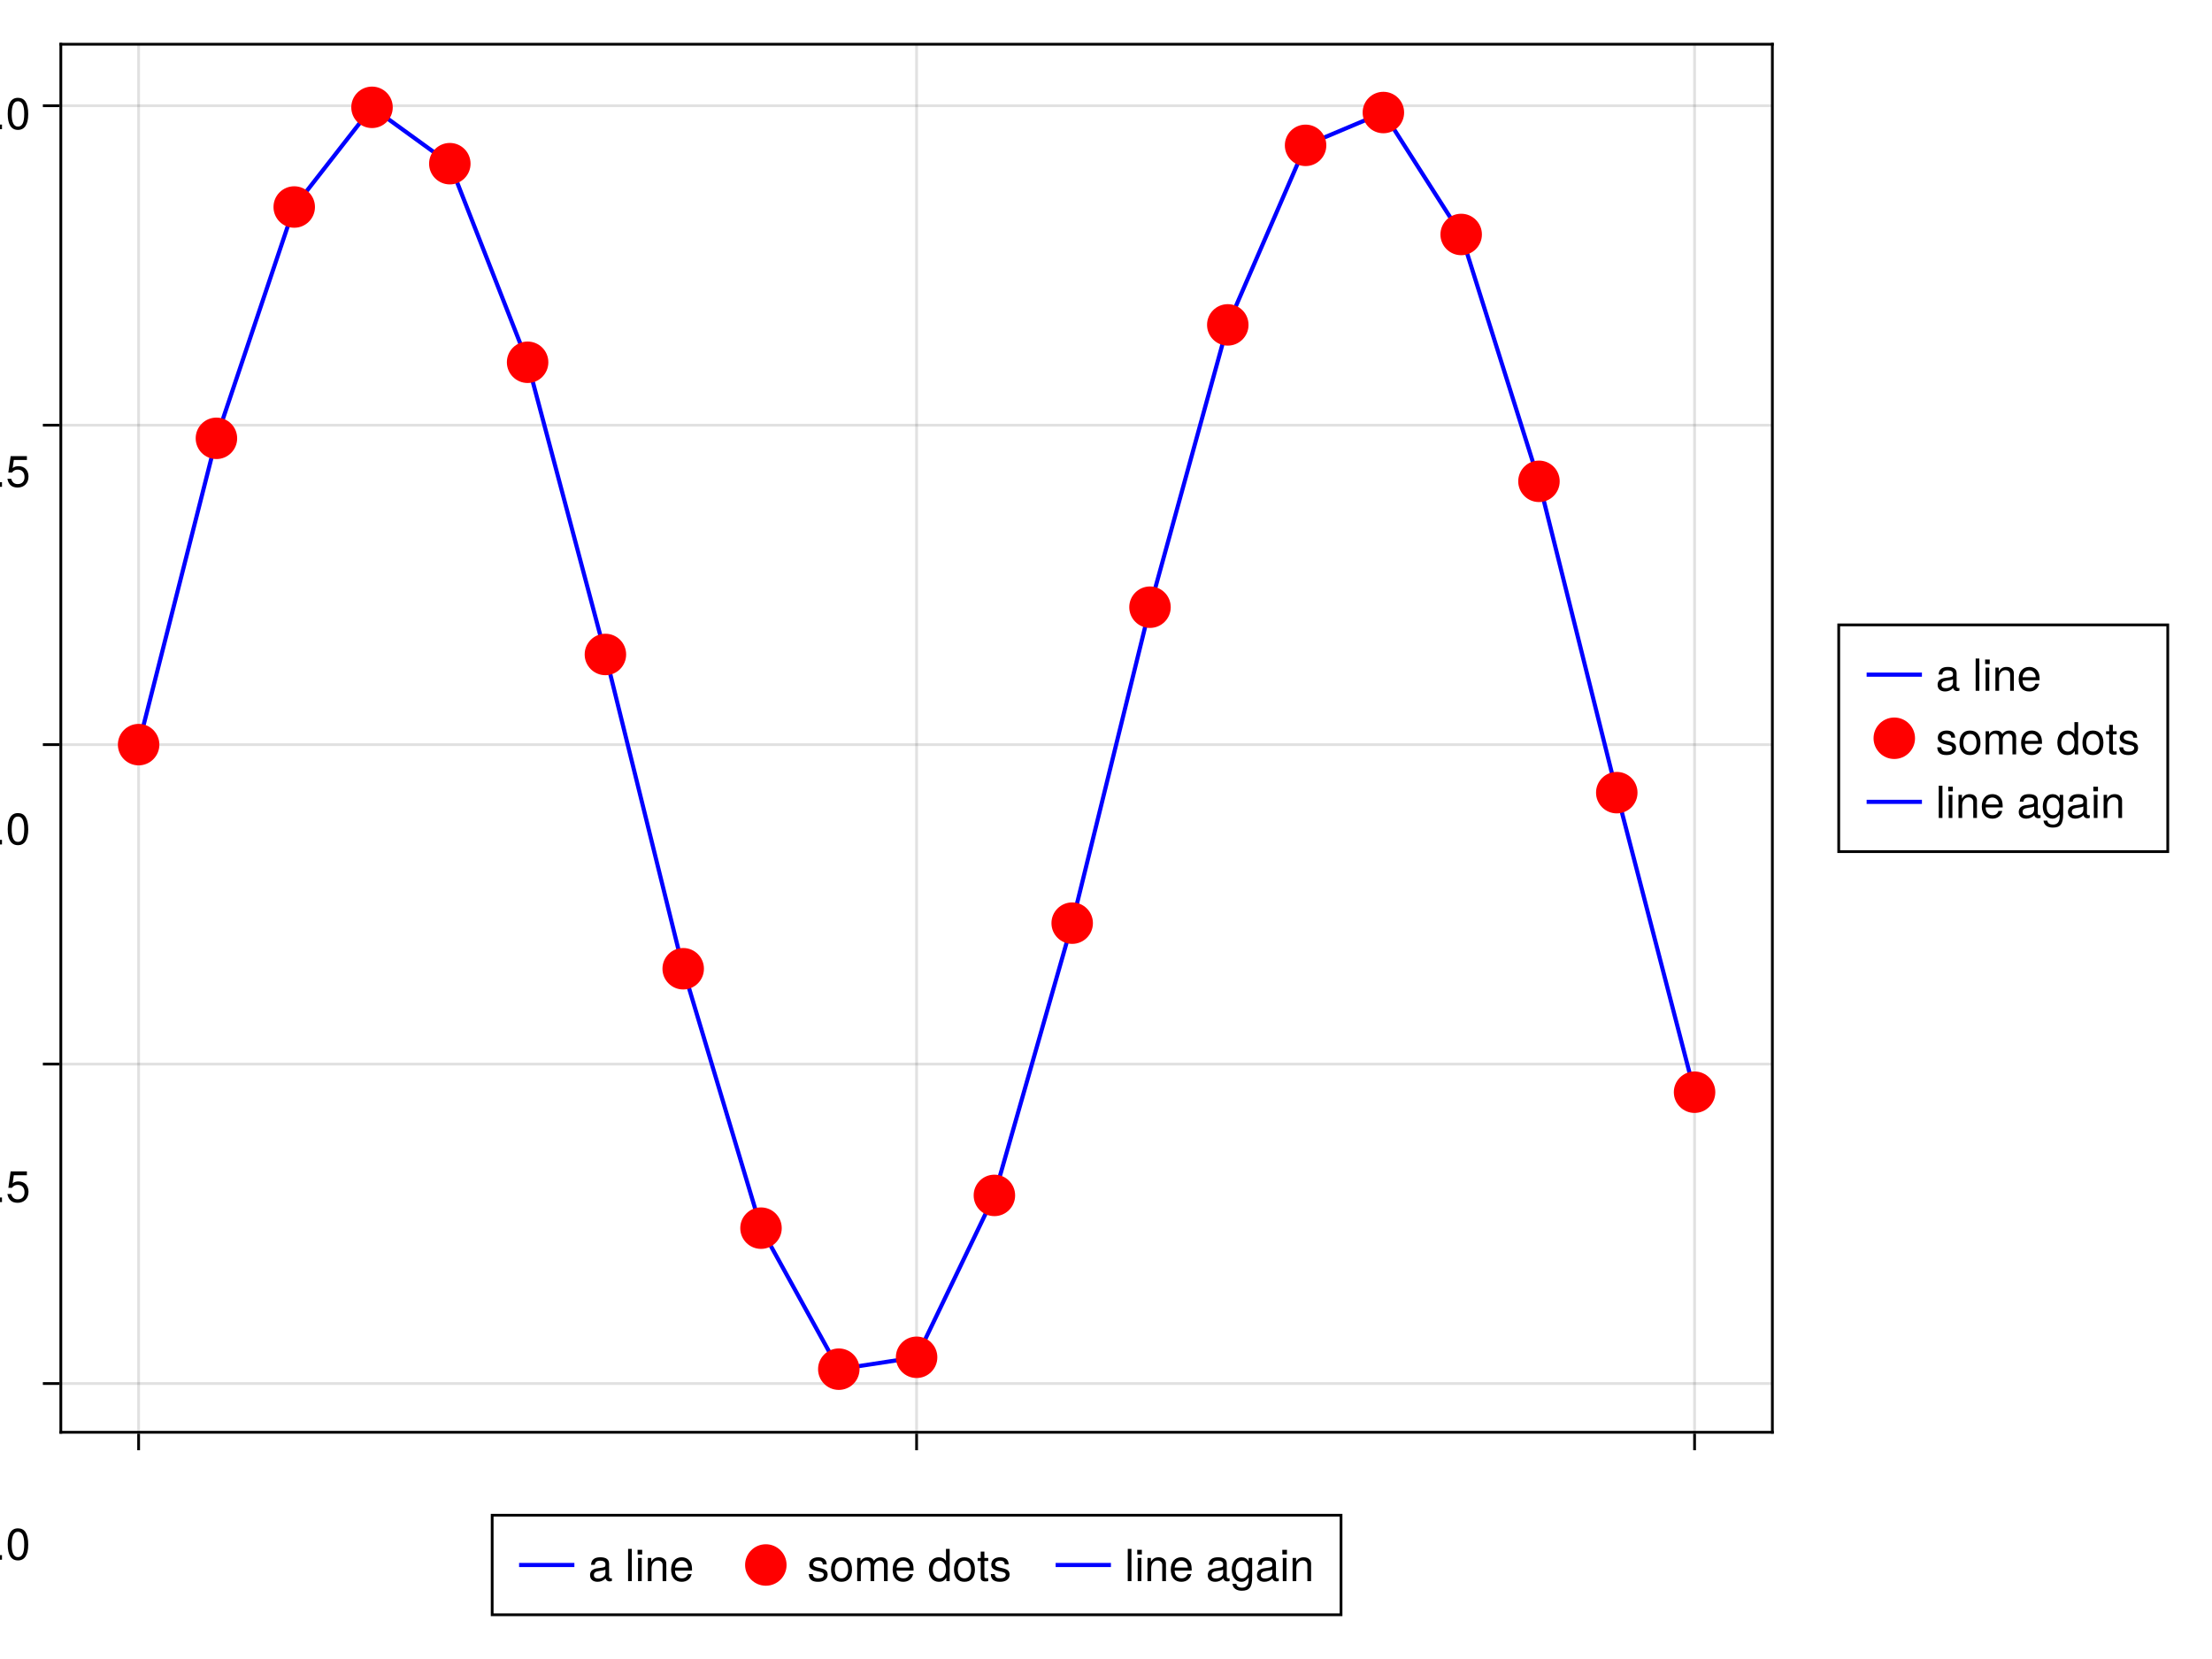 <?xml version="1.0" encoding="UTF-8"?>
<svg xmlns="http://www.w3.org/2000/svg" xmlns:xlink="http://www.w3.org/1999/xlink" width="600pt" height="450pt" viewBox="0 0 600 450" version="1.1">
<defs>
<g>
<symbol overflow="visible" id="glyph0-0-0sII9UvO">
<path style="stroke:none;" d="M 0.234 -8.75 C 0.234 -8.75 0.234 0 0.234 0 C 0.234 0 5.641 0 5.641 0 C 5.641 0 5.641 -8.75 5.641 -8.75 C 5.641 -8.75 0.234 -8.75 0.234 -8.75 Z M 0.859 -0.625 C 0.859 -0.625 0.859 -8.125 0.859 -8.125 C 0.859 -8.125 5.016 -8.125 5.016 -8.125 C 5.016 -8.125 5.016 -0.625 5.016 -0.625 C 5.016 -0.625 0.859 -0.625 0.859 -0.625 Z M 0.859 -0.625 "/>
</symbol>
<symbol overflow="visible" id="glyph0-1-0sII9UvO">
<path style="stroke:none;" d="M 2.297 0 C 2.297 0 1.047 0 1.047 0 C 1.047 0 1.047 -1.25 1.047 -1.25 C 1.047 -1.25 2.297 -1.25 2.297 -1.25 C 2.297 -1.25 2.297 0 2.297 0 Z M 2.297 0 "/>
</symbol>
<symbol overflow="visible" id="glyph1-0-0sII9UvO">
<path style="stroke:none;" d="M 0.234 -8.75 C 0.234 -8.75 0.234 0 0.234 0 C 0.234 0 5.641 0 5.641 0 C 5.641 0 5.641 -8.75 5.641 -8.75 C 5.641 -8.75 0.234 -8.75 0.234 -8.75 Z M 0.859 -0.625 C 0.859 -0.625 0.859 -8.125 0.859 -8.125 C 0.859 -8.125 5.016 -8.125 5.016 -8.125 C 5.016 -8.125 5.016 -0.625 5.016 -0.625 C 5.016 -0.625 0.859 -0.625 0.859 -0.625 Z M 0.859 -0.625 "/>
</symbol>
<symbol overflow="visible" id="glyph1-1-0sII9UvO">
<path style="stroke:none;" d="M 6.078 -4.094 C 6.078 -1.297 5.094 0.188 3.297 0.188 C 1.469 0.188 0.516 -1.297 0.516 -4.156 C 0.516 -7.016 1.469 -8.516 3.297 -8.516 C 5.141 -8.516 6.078 -7.047 6.078 -4.094 Z M 5 -4.188 C 5 -6.469 4.438 -7.578 3.297 -7.578 C 2.156 -7.578 1.594 -6.484 1.594 -4.156 C 1.594 -1.828 2.156 -0.703 3.281 -0.703 C 4.453 -0.703 5 -1.781 5 -4.188 Z M 5 -4.188 "/>
</symbol>
<symbol overflow="visible" id="glyph2-0-0sII9UvO">
<path style="stroke:none;" d="M 0.234 -8.75 C 0.234 -8.75 0.234 0 0.234 0 C 0.234 0 5.641 0 5.641 0 C 5.641 0 5.641 -8.75 5.641 -8.75 C 5.641 -8.75 0.234 -8.75 0.234 -8.75 Z M 0.859 -0.625 C 0.859 -0.625 0.859 -8.125 0.859 -8.125 C 0.859 -8.125 5.016 -8.125 5.016 -8.125 C 5.016 -8.125 5.016 -0.625 5.016 -0.625 C 5.016 -0.625 0.859 -0.625 0.859 -0.625 Z M 0.859 -0.625 "/>
</symbol>
<symbol overflow="visible" id="glyph2-1-0sII9UvO">
<path style="stroke:none;" d="M 2.297 0 C 2.297 0 1.047 0 1.047 0 C 1.047 0 1.047 -1.25 1.047 -1.25 C 1.047 -1.25 2.297 -1.25 2.297 -1.25 C 2.297 -1.25 2.297 0 2.297 0 Z M 2.297 0 "/>
</symbol>
<symbol overflow="visible" id="glyph3-0-0sII9UvO">
<path style="stroke:none;" d="M 0.234 -8.75 C 0.234 -8.75 0.234 0 0.234 0 C 0.234 0 5.641 0 5.641 0 C 5.641 0 5.641 -8.75 5.641 -8.75 C 5.641 -8.75 0.234 -8.75 0.234 -8.75 Z M 0.859 -0.625 C 0.859 -0.625 0.859 -8.125 0.859 -8.125 C 0.859 -8.125 5.016 -8.125 5.016 -8.125 C 5.016 -8.125 5.016 -0.625 5.016 -0.625 C 5.016 -0.625 0.859 -0.625 0.859 -0.625 Z M 0.859 -0.625 "/>
</symbol>
<symbol overflow="visible" id="glyph3-1-0sII9UvO">
<path style="stroke:none;" d="M 6.156 -2.812 C 6.156 -1.016 4.953 0.188 3.234 0.188 C 1.734 0.188 0.766 -0.484 0.422 -2.188 C 0.422 -2.188 1.469 -2.188 1.469 -2.188 C 1.734 -1.219 2.297 -0.75 3.219 -0.75 C 4.375 -0.75 5.078 -1.453 5.078 -2.672 C 5.078 -3.938 4.359 -4.672 3.219 -4.672 C 2.562 -4.672 2.141 -4.469 1.656 -3.875 C 1.656 -3.875 0.688 -3.875 0.688 -3.875 C 0.688 -3.875 1.312 -8.328 1.312 -8.328 C 1.312 -8.328 5.719 -8.328 5.719 -8.328 C 5.719 -8.328 5.719 -7.281 5.719 -7.281 C 5.719 -7.281 2.172 -7.281 2.172 -7.281 C 2.172 -7.281 1.844 -5.094 1.844 -5.094 C 2.328 -5.453 2.812 -5.609 3.406 -5.609 C 5.047 -5.609 6.156 -4.5 6.156 -2.812 Z M 6.156 -2.812 "/>
</symbol>
<symbol overflow="visible" id="glyph4-0-0sII9UvO">
<path style="stroke:none;" d="M 0.234 -8.75 C 0.234 -8.75 0.234 0 0.234 0 C 0.234 0 5.641 0 5.641 0 C 5.641 0 5.641 -8.75 5.641 -8.75 C 5.641 -8.75 0.234 -8.75 0.234 -8.75 Z M 0.859 -0.625 C 0.859 -0.625 0.859 -8.125 0.859 -8.125 C 0.859 -8.125 5.016 -8.125 5.016 -8.125 C 5.016 -8.125 5.016 -0.625 5.016 -0.625 C 5.016 -0.625 0.859 -0.625 0.859 -0.625 Z M 0.859 -0.625 "/>
</symbol>
<symbol overflow="visible" id="glyph4-1-0sII9UvO">
<path style="stroke:none;" d="M 2.297 0 C 2.297 0 1.047 0 1.047 0 C 1.047 0 1.047 -1.25 1.047 -1.25 C 1.047 -1.25 2.297 -1.25 2.297 -1.25 C 2.297 -1.25 2.297 0 2.297 0 Z M 2.297 0 "/>
</symbol>
<symbol overflow="visible" id="glyph5-0-0sII9UvO">
<path style="stroke:none;" d="M 0.234 -8.75 C 0.234 -8.75 0.234 0 0.234 0 C 0.234 0 5.641 0 5.641 0 C 5.641 0 5.641 -8.75 5.641 -8.75 C 5.641 -8.75 0.234 -8.75 0.234 -8.75 Z M 0.859 -0.625 C 0.859 -0.625 0.859 -8.125 0.859 -8.125 C 0.859 -8.125 5.016 -8.125 5.016 -8.125 C 5.016 -8.125 5.016 -0.625 5.016 -0.625 C 5.016 -0.625 0.859 -0.625 0.859 -0.625 Z M 0.859 -0.625 "/>
</symbol>
<symbol overflow="visible" id="glyph5-1-0sII9UvO">
<path style="stroke:none;" d="M 6.156 -2.812 C 6.156 -1.016 4.953 0.188 3.234 0.188 C 1.734 0.188 0.766 -0.484 0.422 -2.188 C 0.422 -2.188 1.469 -2.188 1.469 -2.188 C 1.734 -1.219 2.297 -0.75 3.219 -0.75 C 4.375 -0.75 5.078 -1.453 5.078 -2.672 C 5.078 -3.938 4.359 -4.672 3.219 -4.672 C 2.562 -4.672 2.141 -4.469 1.656 -3.875 C 1.656 -3.875 0.688 -3.875 0.688 -3.875 C 0.688 -3.875 1.312 -8.328 1.312 -8.328 C 1.312 -8.328 5.719 -8.328 5.719 -8.328 C 5.719 -8.328 5.719 -7.281 5.719 -7.281 C 5.719 -7.281 2.172 -7.281 2.172 -7.281 C 2.172 -7.281 1.844 -5.094 1.844 -5.094 C 2.328 -5.453 2.812 -5.609 3.406 -5.609 C 5.047 -5.609 6.156 -4.5 6.156 -2.812 Z M 6.156 -2.812 "/>
</symbol>
<symbol overflow="visible" id="glyph6-0-0sII9UvO">
<path style="stroke:none;" d="M 0.234 -8.75 C 0.234 -8.75 0.234 0 0.234 0 C 0.234 0 5.641 0 5.641 0 C 5.641 0 5.641 -8.75 5.641 -8.75 C 5.641 -8.75 0.234 -8.75 0.234 -8.75 Z M 0.859 -0.625 C 0.859 -0.625 0.859 -8.125 0.859 -8.125 C 0.859 -8.125 5.016 -8.125 5.016 -8.125 C 5.016 -8.125 5.016 -0.625 5.016 -0.625 C 5.016 -0.625 0.859 -0.625 0.859 -0.625 Z M 0.859 -0.625 "/>
</symbol>
<symbol overflow="visible" id="glyph6-1-0sII9UvO">
<path style="stroke:none;" d="M 2.297 0 C 2.297 0 1.047 0 1.047 0 C 1.047 0 1.047 -1.25 1.047 -1.25 C 1.047 -1.25 2.297 -1.25 2.297 -1.25 C 2.297 -1.25 2.297 0 2.297 0 Z M 2.297 0 "/>
</symbol>
<symbol overflow="visible" id="glyph7-0-0sII9UvO">
<path style="stroke:none;" d="M 0.234 -8.75 C 0.234 -8.75 0.234 0 0.234 0 C 0.234 0 5.641 0 5.641 0 C 5.641 0 5.641 -8.75 5.641 -8.75 C 5.641 -8.75 0.234 -8.75 0.234 -8.75 Z M 0.859 -0.625 C 0.859 -0.625 0.859 -8.125 0.859 -8.125 C 0.859 -8.125 5.016 -8.125 5.016 -8.125 C 5.016 -8.125 5.016 -0.625 5.016 -0.625 C 5.016 -0.625 0.859 -0.625 0.859 -0.625 Z M 0.859 -0.625 "/>
</symbol>
<symbol overflow="visible" id="glyph7-1-0sII9UvO">
<path style="stroke:none;" d="M 6.078 -4.094 C 6.078 -1.297 5.094 0.188 3.297 0.188 C 1.469 0.188 0.516 -1.297 0.516 -4.156 C 0.516 -7.016 1.469 -8.516 3.297 -8.516 C 5.141 -8.516 6.078 -7.047 6.078 -4.094 Z M 5 -4.188 C 5 -6.469 4.438 -7.578 3.297 -7.578 C 2.156 -7.578 1.594 -6.484 1.594 -4.156 C 1.594 -1.828 2.156 -0.703 3.281 -0.703 C 4.453 -0.703 5 -1.781 5 -4.188 Z M 5 -4.188 "/>
</symbol>
<symbol overflow="visible" id="glyph8-0-0sII9UvO">
<path style="stroke:none;" d="M 0.234 -8.75 C 0.234 -8.75 0.234 0 0.234 0 C 0.234 0 5.641 0 5.641 0 C 5.641 0 5.641 -8.75 5.641 -8.75 C 5.641 -8.75 0.234 -8.75 0.234 -8.75 Z M 0.859 -0.625 C 0.859 -0.625 0.859 -8.125 0.859 -8.125 C 0.859 -8.125 5.016 -8.125 5.016 -8.125 C 5.016 -8.125 5.016 -0.625 5.016 -0.625 C 5.016 -0.625 0.859 -0.625 0.859 -0.625 Z M 0.859 -0.625 "/>
</symbol>
<symbol overflow="visible" id="glyph8-1-0sII9UvO">
<path style="stroke:none;" d="M 6.422 -0.031 C 6.094 0.062 5.938 0.078 5.734 0.078 C 5.25 0.078 4.812 -0.266 4.703 -0.75 C 4.156 -0.156 3.375 0.188 2.562 0.188 C 1.297 0.188 0.5 -0.484 0.5 -1.625 C 0.5 -2.406 0.875 -2.969 1.609 -3.266 C 1.984 -3.422 2.203 -3.469 3.625 -3.641 C 4.422 -3.75 4.672 -3.922 4.672 -4.344 C 4.672 -4.344 4.672 -4.609 4.672 -4.609 C 4.672 -5.203 4.156 -5.547 3.266 -5.547 C 2.328 -5.547 1.875 -5.203 1.781 -4.422 C 1.781 -4.422 0.781 -4.422 0.781 -4.422 C 0.844 -5.875 1.781 -6.469 3.297 -6.469 C 4.844 -6.469 5.656 -5.875 5.656 -4.75 C 5.656 -4.75 5.656 -1.25 5.656 -1.25 C 5.656 -0.938 5.859 -0.75 6.203 -0.75 C 6.266 -0.75 6.312 -0.75 6.422 -0.781 C 6.422 -0.781 6.422 -0.031 6.422 -0.031 Z M 4.672 -2.172 C 4.672 -2.172 4.672 -3.109 4.672 -3.109 C 4.328 -2.953 4.109 -2.906 3.062 -2.766 C 1.984 -2.609 1.547 -2.312 1.547 -1.656 C 1.547 -0.969 2 -0.703 2.781 -0.703 C 3.75 -0.703 4.672 -1.266 4.672 -2.172 Z M 4.672 -2.172 "/>
</symbol>
<symbol overflow="visible" id="glyph8-2-0sII9UvO">
<path style="stroke:none;" d="M 1.812 0 C 1.812 0 0.812 0 0.812 0 C 0.812 0 0.812 -8.75 0.812 -8.75 C 0.812 -8.75 1.812 -8.75 1.812 -8.75 C 1.812 -8.75 1.812 0 1.812 0 Z M 1.812 0 "/>
</symbol>
<symbol overflow="visible" id="glyph8-3-0sII9UvO">
<path style="stroke:none;" d="M 1.844 0 C 1.844 0 0.844 0 0.844 0 C 0.844 0 0.844 -6.281 0.844 -6.281 C 0.844 -6.281 1.844 -6.281 1.844 -6.281 C 1.844 -6.281 1.844 0 1.844 0 Z M 1.969 -7.234 C 1.969 -7.234 0.719 -7.234 0.719 -7.234 C 0.719 -7.234 0.719 -8.484 0.719 -8.484 C 0.719 -8.484 1.969 -8.484 1.969 -8.484 C 1.969 -8.484 1.969 -7.234 1.969 -7.234 Z M 1.969 -7.234 "/>
</symbol>
<symbol overflow="visible" id="glyph8-4-0sII9UvO">
<path style="stroke:none;" d=""/>
</symbol>
<symbol overflow="visible" id="glyph9-0-0sII9UvO">
<path style="stroke:none;" d="M 0.234 -8.75 C 0.234 -8.75 0.234 0 0.234 0 C 0.234 0 5.641 0 5.641 0 C 5.641 0 5.641 -8.75 5.641 -8.75 C 5.641 -8.75 0.234 -8.75 0.234 -8.75 Z M 0.859 -0.625 C 0.859 -0.625 0.859 -8.125 0.859 -8.125 C 0.859 -8.125 5.016 -8.125 5.016 -8.125 C 5.016 -8.125 5.016 -0.625 5.016 -0.625 C 5.016 -0.625 0.859 -0.625 0.859 -0.625 Z M 0.859 -0.625 "/>
</symbol>
<symbol overflow="visible" id="glyph9-1-0sII9UvO">
<path style="stroke:none;" d=""/>
</symbol>
<symbol overflow="visible" id="glyph9-2-0sII9UvO">
<path style="stroke:none;" d="M 1.812 0 C 1.812 0 0.812 0 0.812 0 C 0.812 0 0.812 -8.75 0.812 -8.75 C 0.812 -8.75 1.812 -8.75 1.812 -8.75 C 1.812 -8.75 1.812 0 1.812 0 Z M 1.812 0 "/>
</symbol>
<symbol overflow="visible" id="glyph9-3-0sII9UvO">
<path style="stroke:none;" d="M 1.844 0 C 1.844 0 0.844 0 0.844 0 C 0.844 0 0.844 -6.281 0.844 -6.281 C 0.844 -6.281 1.844 -6.281 1.844 -6.281 C 1.844 -6.281 1.844 0 1.844 0 Z M 1.969 -7.234 C 1.969 -7.234 0.719 -7.234 0.719 -7.234 C 0.719 -7.234 0.719 -8.484 0.719 -8.484 C 0.719 -8.484 1.969 -8.484 1.969 -8.484 C 1.969 -8.484 1.969 -7.234 1.969 -7.234 Z M 1.969 -7.234 "/>
</symbol>
<symbol overflow="visible" id="glyph9-4-0sII9UvO">
<path style="stroke:none;" d="M 5.844 0 C 5.844 0 4.844 0 4.844 0 C 4.844 0 4.844 -4.359 4.844 -4.359 C 4.844 -5.109 4.344 -5.594 3.547 -5.594 C 2.531 -5.594 1.844 -4.75 1.844 -3.469 C 1.844 -3.469 1.844 0 1.844 0 C 1.844 0 0.844 0 0.844 0 C 0.844 0 0.844 -6.281 0.844 -6.281 C 0.844 -6.281 1.766 -6.281 1.766 -6.281 C 1.766 -6.281 1.766 -5.234 1.766 -5.234 C 2.312 -6.109 2.922 -6.469 3.859 -6.469 C 5.062 -6.469 5.844 -5.797 5.844 -4.75 C 5.844 -4.75 5.844 0 5.844 0 Z M 5.844 0 "/>
</symbol>
<symbol overflow="visible" id="glyph9-5-0sII9UvO">
<path style="stroke:none;" d="M 6.156 -2.859 C 6.156 -2.859 1.531 -2.859 1.531 -2.859 C 1.547 -1.422 2.328 -0.75 3.375 -0.75 C 4.172 -0.75 4.734 -1.078 5.016 -1.906 C 5.016 -1.906 6.031 -1.906 6.031 -1.906 C 5.766 -0.641 4.781 0.188 3.344 0.188 C 1.578 0.188 0.484 -1.047 0.484 -3.109 C 0.484 -5.172 1.609 -6.469 3.359 -6.469 C 4.531 -6.469 5.5 -5.844 5.906 -4.812 C 6.078 -4.344 6.156 -3.766 6.156 -2.859 Z M 5.094 -3.75 C 5.094 -4.734 4.328 -5.547 3.344 -5.547 C 2.344 -5.547 1.625 -4.781 1.547 -3.672 C 1.547 -3.672 5.078 -3.672 5.078 -3.672 C 5.094 -3.703 5.094 -3.75 5.094 -3.75 Z M 5.094 -3.75 "/>
</symbol>
<symbol overflow="visible" id="glyph9-6-0sII9UvO">
<path style="stroke:none;" d="M 6.422 -0.031 C 6.094 0.062 5.938 0.078 5.734 0.078 C 5.25 0.078 4.812 -0.266 4.703 -0.75 C 4.156 -0.156 3.375 0.188 2.562 0.188 C 1.297 0.188 0.5 -0.484 0.5 -1.625 C 0.5 -2.406 0.875 -2.969 1.609 -3.266 C 1.984 -3.422 2.203 -3.469 3.625 -3.641 C 4.422 -3.75 4.672 -3.922 4.672 -4.344 C 4.672 -4.344 4.672 -4.609 4.672 -4.609 C 4.672 -5.203 4.156 -5.547 3.266 -5.547 C 2.328 -5.547 1.875 -5.203 1.781 -4.422 C 1.781 -4.422 0.781 -4.422 0.781 -4.422 C 0.844 -5.875 1.781 -6.469 3.297 -6.469 C 4.844 -6.469 5.656 -5.875 5.656 -4.75 C 5.656 -4.75 5.656 -1.25 5.656 -1.25 C 5.656 -0.938 5.859 -0.75 6.203 -0.75 C 6.266 -0.75 6.312 -0.75 6.422 -0.781 C 6.422 -0.781 6.422 -0.031 6.422 -0.031 Z M 4.672 -2.172 C 4.672 -2.172 4.672 -3.109 4.672 -3.109 C 4.328 -2.953 4.109 -2.906 3.062 -2.766 C 1.984 -2.609 1.547 -2.312 1.547 -1.656 C 1.547 -0.969 2 -0.703 2.781 -0.703 C 3.75 -0.703 4.672 -1.266 4.672 -2.172 Z M 4.672 -2.172 "/>
</symbol>
<symbol overflow="visible" id="glyph9-7-0sII9UvO">
<path style="stroke:none;" d="M 5.875 -1.031 C 5.875 1.734 5.031 2.609 3.062 2.609 C 1.578 2.609 0.656 1.906 0.547 0.719 C 0.547 0.719 1.578 0.719 1.578 0.719 C 1.688 1.484 2.297 1.781 3.094 1.781 C 4.266 1.781 4.938 1.141 4.938 -0.531 C 4.938 -0.531 4.938 -0.953 4.938 -0.953 C 4.281 -0.156 3.734 0.188 2.938 0.188 C 1.469 0.188 0.344 -1.109 0.344 -3.078 C 0.344 -5.125 1.422 -6.469 3.031 -6.469 C 3.828 -6.469 4.438 -6.125 4.938 -5.375 C 4.938 -5.375 4.938 -6.281 4.938 -6.281 C 4.938 -6.281 5.875 -6.281 5.875 -6.281 C 5.875 -6.281 5.875 -1.031 5.875 -1.031 Z M 4.844 -3.109 C 4.844 -4.625 4.219 -5.547 3.125 -5.547 C 2.062 -5.547 1.391 -4.656 1.391 -3.141 C 1.391 -1.625 2.047 -0.75 3.141 -0.75 C 4.203 -0.75 4.844 -1.609 4.844 -3.109 Z M 4.844 -3.109 "/>
</symbol>
<symbol overflow="visible" id="glyph10-0-0sII9UvO">
<path style="stroke:none;" d="M 0.234 -8.75 C 0.234 -8.75 0.234 0 0.234 0 C 0.234 0 5.641 0 5.641 0 C 5.641 0 5.641 -8.75 5.641 -8.75 C 5.641 -8.75 0.234 -8.75 0.234 -8.75 Z M 0.859 -0.625 C 0.859 -0.625 0.859 -8.125 0.859 -8.125 C 0.859 -8.125 5.016 -8.125 5.016 -8.125 C 5.016 -8.125 5.016 -0.625 5.016 -0.625 C 5.016 -0.625 0.859 -0.625 0.859 -0.625 Z M 0.859 -0.625 "/>
</symbol>
<symbol overflow="visible" id="glyph10-1-0sII9UvO">
<path style="stroke:none;" d="M 5.516 -1.766 C 5.516 -0.547 4.5 0.188 2.922 0.188 C 1.266 0.188 0.453 -0.469 0.406 -1.922 C 0.406 -1.922 1.469 -1.922 1.469 -1.922 C 1.594 -0.953 2.094 -0.75 3 -0.75 C 3.875 -0.75 4.469 -1.094 4.469 -1.688 C 4.469 -2.141 4.188 -2.344 3.484 -2.516 C 3.484 -2.516 2.562 -2.734 2.562 -2.734 C 1.062 -3.094 0.562 -3.562 0.562 -4.547 C 0.562 -5.719 1.516 -6.469 2.969 -6.469 C 4.422 -6.469 5.25 -5.766 5.25 -4.531 C 5.25 -4.531 4.203 -4.531 4.203 -4.531 C 4.172 -5.203 3.75 -5.547 2.938 -5.547 C 2.125 -5.547 1.609 -5.172 1.609 -4.594 C 1.609 -4.156 1.953 -3.891 2.766 -3.703 C 2.766 -3.703 3.734 -3.469 3.734 -3.469 C 4.984 -3.172 5.516 -2.703 5.516 -1.766 Z M 5.516 -1.766 "/>
</symbol>
<symbol overflow="visible" id="glyph10-2-0sII9UvO">
<path style="stroke:none;" d="M 5.938 0 C 5.938 0 5.047 0 5.047 0 C 5.047 0 5.047 -0.922 5.047 -0.922 C 4.516 -0.141 3.906 0.188 3.047 0.188 C 1.359 0.188 0.312 -1.078 0.312 -3.203 C 0.312 -5.203 1.375 -6.469 3.016 -6.469 C 3.859 -6.469 4.531 -6.125 4.938 -5.5 C 4.938 -5.5 4.938 -8.75 4.938 -8.75 C 4.938 -8.75 5.938 -8.75 5.938 -8.75 C 5.938 -8.75 5.938 0 5.938 0 Z M 4.938 -3.125 C 4.938 -4.578 4.266 -5.531 3.188 -5.531 C 2.094 -5.531 1.359 -4.609 1.359 -3.141 C 1.359 -1.688 2.094 -0.75 3.188 -0.75 C 4.25 -0.75 4.938 -1.672 4.938 -3.125 Z M 4.938 -3.125 "/>
</symbol>
<symbol overflow="visible" id="glyph11-0-0sII9UvO">
<path style="stroke:none;" d="M 0.234 -8.75 C 0.234 -8.75 0.234 0 0.234 0 C 0.234 0 5.641 0 5.641 0 C 5.641 0 5.641 -8.75 5.641 -8.75 C 5.641 -8.75 0.234 -8.75 0.234 -8.75 Z M 0.859 -0.625 C 0.859 -0.625 0.859 -8.125 0.859 -8.125 C 0.859 -8.125 5.016 -8.125 5.016 -8.125 C 5.016 -8.125 5.016 -0.625 5.016 -0.625 C 5.016 -0.625 0.859 -0.625 0.859 -0.625 Z M 0.859 -0.625 "/>
</symbol>
<symbol overflow="visible" id="glyph11-1-0sII9UvO">
<path style="stroke:none;" d="M 6.125 -3.094 C 6.125 -1.031 5.047 0.188 3.281 0.188 C 1.484 0.188 0.438 -1.031 0.438 -3.141 C 0.438 -5.25 1.5 -6.469 3.266 -6.469 C 5.078 -6.469 6.125 -5.266 6.125 -3.094 Z M 5.078 -3.109 C 5.078 -4.672 4.406 -5.547 3.281 -5.547 C 2.156 -5.547 1.469 -4.656 1.469 -3.141 C 1.469 -1.625 2.156 -0.75 3.281 -0.75 C 4.375 -0.75 5.078 -1.625 5.078 -3.109 Z M 5.078 -3.109 "/>
</symbol>
<symbol overflow="visible" id="glyph11-2-0sII9UvO">
<path style="stroke:none;" d="M 9.125 0 C 9.125 0 8.125 0 8.125 0 C 8.125 0 8.125 -4.328 8.125 -4.328 C 8.125 -5.125 7.703 -5.594 6.969 -5.594 C 6.156 -5.594 5.484 -4.859 5.484 -3.953 C 5.484 -3.953 5.484 0 5.484 0 C 5.484 0 4.484 0 4.484 0 C 4.484 0 4.484 -4.328 4.484 -4.328 C 4.484 -5.141 4.062 -5.594 3.328 -5.594 C 2.516 -5.594 1.844 -4.859 1.844 -3.953 C 1.844 -3.953 1.844 0 1.844 0 C 1.844 0 0.859 0 0.859 0 C 0.859 0 0.859 -6.281 0.859 -6.281 C 0.859 -6.281 1.766 -6.281 1.766 -6.281 C 1.766 -6.281 1.766 -5.406 1.766 -5.406 C 2.297 -6.156 2.859 -6.469 3.703 -6.469 C 4.516 -6.469 5.016 -6.188 5.391 -5.516 C 5.969 -6.219 6.484 -6.469 7.312 -6.469 C 8.5 -6.469 9.125 -5.844 9.125 -4.719 C 9.125 -4.719 9.125 0 9.125 0 Z M 9.125 0 "/>
</symbol>
<symbol overflow="visible" id="glyph11-3-0sII9UvO">
<path style="stroke:none;" d=""/>
</symbol>
<symbol overflow="visible" id="glyph11-4-0sII9UvO">
<path style="stroke:none;" d="M 3.047 0 C 2.719 0.062 2.469 0.078 2.234 0.078 C 1.453 0.078 1.016 -0.281 1.016 -0.906 C 1.016 -0.906 1.016 -5.469 1.016 -5.469 C 1.016 -5.469 0.172 -5.469 0.172 -5.469 C 0.172 -5.469 0.172 -6.281 0.172 -6.281 C 0.172 -6.281 1.016 -6.281 1.016 -6.281 C 1.016 -6.281 1.016 -8.016 1.016 -8.016 C 1.016 -8.016 2.016 -8.016 2.016 -8.016 C 2.016 -8.016 2.016 -6.281 2.016 -6.281 C 2.016 -6.281 3.047 -6.281 3.047 -6.281 C 3.047 -6.281 3.047 -5.469 3.047 -5.469 C 3.047 -5.469 2.016 -5.469 2.016 -5.469 C 2.016 -5.469 2.016 -1.359 2.016 -1.359 C 2.016 -0.906 2.141 -0.797 2.562 -0.797 C 2.766 -0.797 2.922 -0.797 3.047 -0.844 C 3.047 -0.844 3.047 0 3.047 0 Z M 3.047 0 "/>
</symbol>
<symbol overflow="visible" id="glyph11-5-0sII9UvO">
<path style="stroke:none;" d="M 5.516 -1.766 C 5.516 -0.547 4.5 0.188 2.922 0.188 C 1.266 0.188 0.453 -0.469 0.406 -1.922 C 0.406 -1.922 1.469 -1.922 1.469 -1.922 C 1.594 -0.953 2.094 -0.75 3 -0.75 C 3.875 -0.75 4.469 -1.094 4.469 -1.688 C 4.469 -2.141 4.188 -2.344 3.484 -2.516 C 3.484 -2.516 2.562 -2.734 2.562 -2.734 C 1.062 -3.094 0.562 -3.562 0.562 -4.547 C 0.562 -5.719 1.516 -6.469 2.969 -6.469 C 4.422 -6.469 5.25 -5.766 5.25 -4.531 C 5.25 -4.531 4.203 -4.531 4.203 -4.531 C 4.172 -5.203 3.75 -5.547 2.938 -5.547 C 2.125 -5.547 1.609 -5.172 1.609 -4.594 C 1.609 -4.156 1.953 -3.891 2.766 -3.703 C 2.766 -3.703 3.734 -3.469 3.734 -3.469 C 4.984 -3.172 5.516 -2.703 5.516 -1.766 Z M 5.516 -1.766 "/>
</symbol>
<symbol overflow="visible" id="glyph12-0-0sII9UvO">
<path style="stroke:none;" d="M 0.234 -8.75 C 0.234 -8.75 0.234 0 0.234 0 C 0.234 0 5.641 0 5.641 0 C 5.641 0 5.641 -8.75 5.641 -8.75 C 5.641 -8.75 0.234 -8.75 0.234 -8.75 Z M 0.859 -0.625 C 0.859 -0.625 0.859 -8.125 0.859 -8.125 C 0.859 -8.125 5.016 -8.125 5.016 -8.125 C 5.016 -8.125 5.016 -0.625 5.016 -0.625 C 5.016 -0.625 0.859 -0.625 0.859 -0.625 Z M 0.859 -0.625 "/>
</symbol>
<symbol overflow="visible" id="glyph12-1-0sII9UvO">
<path style="stroke:none;" d="M 6.156 -2.859 C 6.156 -2.859 1.531 -2.859 1.531 -2.859 C 1.547 -1.422 2.328 -0.75 3.375 -0.75 C 4.172 -0.75 4.734 -1.078 5.016 -1.906 C 5.016 -1.906 6.031 -1.906 6.031 -1.906 C 5.766 -0.641 4.781 0.188 3.344 0.188 C 1.578 0.188 0.484 -1.047 0.484 -3.109 C 0.484 -5.172 1.609 -6.469 3.359 -6.469 C 4.531 -6.469 5.5 -5.844 5.906 -4.812 C 6.078 -4.344 6.156 -3.766 6.156 -2.859 Z M 5.094 -3.75 C 5.094 -4.734 4.328 -5.547 3.344 -5.547 C 2.344 -5.547 1.625 -4.781 1.547 -3.672 C 1.547 -3.672 5.078 -3.672 5.078 -3.672 C 5.094 -3.703 5.094 -3.75 5.094 -3.75 Z M 5.094 -3.75 "/>
</symbol>
<symbol overflow="visible" id="glyph13-0-0sII9UvO">
<path style="stroke:none;" d="M 0.234 -8.75 C 0.234 -8.75 0.234 0 0.234 0 C 0.234 0 5.641 0 5.641 0 C 5.641 0 5.641 -8.75 5.641 -8.75 C 5.641 -8.75 0.234 -8.75 0.234 -8.75 Z M 0.859 -0.625 C 0.859 -0.625 0.859 -8.125 0.859 -8.125 C 0.859 -8.125 5.016 -8.125 5.016 -8.125 C 5.016 -8.125 5.016 -0.625 5.016 -0.625 C 5.016 -0.625 0.859 -0.625 0.859 -0.625 Z M 0.859 -0.625 "/>
</symbol>
<symbol overflow="visible" id="glyph13-1-0sII9UvO">
<path style="stroke:none;" d="M 6.156 -2.859 C 6.156 -2.859 1.531 -2.859 1.531 -2.859 C 1.547 -1.422 2.328 -0.75 3.375 -0.75 C 4.172 -0.75 4.734 -1.078 5.016 -1.906 C 5.016 -1.906 6.031 -1.906 6.031 -1.906 C 5.766 -0.641 4.781 0.188 3.344 0.188 C 1.578 0.188 0.484 -1.047 0.484 -3.109 C 0.484 -5.172 1.609 -6.469 3.359 -6.469 C 4.531 -6.469 5.5 -5.844 5.906 -4.812 C 6.078 -4.344 6.156 -3.766 6.156 -2.859 Z M 5.094 -3.75 C 5.094 -4.734 4.328 -5.547 3.344 -5.547 C 2.344 -5.547 1.625 -4.781 1.547 -3.672 C 1.547 -3.672 5.078 -3.672 5.078 -3.672 C 5.094 -3.703 5.094 -3.75 5.094 -3.75 Z M 5.094 -3.75 "/>
</symbol>
<symbol overflow="visible" id="glyph13-2-0sII9UvO">
<path style="stroke:none;" d="M 6.422 -0.031 C 6.094 0.062 5.938 0.078 5.734 0.078 C 5.25 0.078 4.812 -0.266 4.703 -0.75 C 4.156 -0.156 3.375 0.188 2.562 0.188 C 1.297 0.188 0.5 -0.484 0.5 -1.625 C 0.5 -2.406 0.875 -2.969 1.609 -3.266 C 1.984 -3.422 2.203 -3.469 3.625 -3.641 C 4.422 -3.75 4.672 -3.922 4.672 -4.344 C 4.672 -4.344 4.672 -4.609 4.672 -4.609 C 4.672 -5.203 4.156 -5.547 3.266 -5.547 C 2.328 -5.547 1.875 -5.203 1.781 -4.422 C 1.781 -4.422 0.781 -4.422 0.781 -4.422 C 0.844 -5.875 1.781 -6.469 3.297 -6.469 C 4.844 -6.469 5.656 -5.875 5.656 -4.75 C 5.656 -4.75 5.656 -1.25 5.656 -1.25 C 5.656 -0.938 5.859 -0.75 6.203 -0.75 C 6.266 -0.75 6.312 -0.75 6.422 -0.781 C 6.422 -0.781 6.422 -0.031 6.422 -0.031 Z M 4.672 -2.172 C 4.672 -2.172 4.672 -3.109 4.672 -3.109 C 4.328 -2.953 4.109 -2.906 3.062 -2.766 C 1.984 -2.609 1.547 -2.312 1.547 -1.656 C 1.547 -0.969 2 -0.703 2.781 -0.703 C 3.75 -0.703 4.672 -1.266 4.672 -2.172 Z M 4.672 -2.172 "/>
</symbol>
<symbol overflow="visible" id="glyph14-0-0sII9UvO">
<path style="stroke:none;" d="M 0.234 -8.75 C 0.234 -8.75 0.234 0 0.234 0 C 0.234 0 5.641 0 5.641 0 C 5.641 0 5.641 -8.75 5.641 -8.75 C 5.641 -8.75 0.234 -8.75 0.234 -8.75 Z M 0.859 -0.625 C 0.859 -0.625 0.859 -8.125 0.859 -8.125 C 0.859 -8.125 5.016 -8.125 5.016 -8.125 C 5.016 -8.125 5.016 -0.625 5.016 -0.625 C 5.016 -0.625 0.859 -0.625 0.859 -0.625 Z M 0.859 -0.625 "/>
</symbol>
<symbol overflow="visible" id="glyph14-1-0sII9UvO">
<path style="stroke:none;" d="M 6.422 -0.031 C 6.094 0.062 5.938 0.078 5.734 0.078 C 5.25 0.078 4.812 -0.266 4.703 -0.75 C 4.156 -0.156 3.375 0.188 2.562 0.188 C 1.297 0.188 0.5 -0.484 0.5 -1.625 C 0.5 -2.406 0.875 -2.969 1.609 -3.266 C 1.984 -3.422 2.203 -3.469 3.625 -3.641 C 4.422 -3.75 4.672 -3.922 4.672 -4.344 C 4.672 -4.344 4.672 -4.609 4.672 -4.609 C 4.672 -5.203 4.156 -5.547 3.266 -5.547 C 2.328 -5.547 1.875 -5.203 1.781 -4.422 C 1.781 -4.422 0.781 -4.422 0.781 -4.422 C 0.844 -5.875 1.781 -6.469 3.297 -6.469 C 4.844 -6.469 5.656 -5.875 5.656 -4.75 C 5.656 -4.75 5.656 -1.25 5.656 -1.25 C 5.656 -0.938 5.859 -0.75 6.203 -0.75 C 6.266 -0.75 6.312 -0.75 6.422 -0.781 C 6.422 -0.781 6.422 -0.031 6.422 -0.031 Z M 4.672 -2.172 C 4.672 -2.172 4.672 -3.109 4.672 -3.109 C 4.328 -2.953 4.109 -2.906 3.062 -2.766 C 1.984 -2.609 1.547 -2.312 1.547 -1.656 C 1.547 -0.969 2 -0.703 2.781 -0.703 C 3.75 -0.703 4.672 -1.266 4.672 -2.172 Z M 4.672 -2.172 "/>
</symbol>
<symbol overflow="visible" id="glyph14-2-0sII9UvO">
<path style="stroke:none;" d="M 5.516 -1.766 C 5.516 -0.547 4.5 0.188 2.922 0.188 C 1.266 0.188 0.453 -0.469 0.406 -1.922 C 0.406 -1.922 1.469 -1.922 1.469 -1.922 C 1.594 -0.953 2.094 -0.75 3 -0.75 C 3.875 -0.75 4.469 -1.094 4.469 -1.688 C 4.469 -2.141 4.188 -2.344 3.484 -2.516 C 3.484 -2.516 2.562 -2.734 2.562 -2.734 C 1.062 -3.094 0.562 -3.562 0.562 -4.547 C 0.562 -5.719 1.516 -6.469 2.969 -6.469 C 4.422 -6.469 5.25 -5.766 5.25 -4.531 C 5.25 -4.531 4.203 -4.531 4.203 -4.531 C 4.172 -5.203 3.75 -5.547 2.938 -5.547 C 2.125 -5.547 1.609 -5.172 1.609 -4.594 C 1.609 -4.156 1.953 -3.891 2.766 -3.703 C 2.766 -3.703 3.734 -3.469 3.734 -3.469 C 4.984 -3.172 5.516 -2.703 5.516 -1.766 Z M 5.516 -1.766 "/>
</symbol>
<symbol overflow="visible" id="glyph14-3-0sII9UvO">
<path style="stroke:none;" d=""/>
</symbol>
<symbol overflow="visible" id="glyph14-4-0sII9UvO">
<path style="stroke:none;" d="M 5.938 0 C 5.938 0 5.047 0 5.047 0 C 5.047 0 5.047 -0.922 5.047 -0.922 C 4.516 -0.141 3.906 0.188 3.047 0.188 C 1.359 0.188 0.312 -1.078 0.312 -3.203 C 0.312 -5.203 1.375 -6.469 3.016 -6.469 C 3.859 -6.469 4.531 -6.125 4.938 -5.5 C 4.938 -5.5 4.938 -8.75 4.938 -8.75 C 4.938 -8.75 5.938 -8.75 5.938 -8.75 C 5.938 -8.75 5.938 0 5.938 0 Z M 4.938 -3.125 C 4.938 -4.578 4.266 -5.531 3.188 -5.531 C 2.094 -5.531 1.359 -4.609 1.359 -3.141 C 1.359 -1.688 2.094 -0.75 3.188 -0.75 C 4.25 -0.75 4.938 -1.672 4.938 -3.125 Z M 4.938 -3.125 "/>
</symbol>
<symbol overflow="visible" id="glyph14-5-0sII9UvO">
<path style="stroke:none;" d="M 6.125 -3.094 C 6.125 -1.031 5.047 0.188 3.281 0.188 C 1.484 0.188 0.438 -1.031 0.438 -3.141 C 0.438 -5.25 1.5 -6.469 3.266 -6.469 C 5.078 -6.469 6.125 -5.266 6.125 -3.094 Z M 5.078 -3.109 C 5.078 -4.672 4.406 -5.547 3.281 -5.547 C 2.156 -5.547 1.469 -4.656 1.469 -3.141 C 1.469 -1.625 2.156 -0.75 3.281 -0.75 C 4.375 -0.75 5.078 -1.625 5.078 -3.109 Z M 5.078 -3.109 "/>
</symbol>
<symbol overflow="visible" id="glyph14-6-0sII9UvO">
<path style="stroke:none;" d="M 1.812 0 C 1.812 0 0.812 0 0.812 0 C 0.812 0 0.812 -8.75 0.812 -8.75 C 0.812 -8.75 1.812 -8.75 1.812 -8.75 C 1.812 -8.75 1.812 0 1.812 0 Z M 1.812 0 "/>
</symbol>
<symbol overflow="visible" id="glyph15-0-0sII9UvO">
<path style="stroke:none;" d="M 0.234 -8.75 C 0.234 -8.75 0.234 0 0.234 0 C 0.234 0 5.641 0 5.641 0 C 5.641 0 5.641 -8.75 5.641 -8.75 C 5.641 -8.75 0.234 -8.75 0.234 -8.75 Z M 0.859 -0.625 C 0.859 -0.625 0.859 -8.125 0.859 -8.125 C 0.859 -8.125 5.016 -8.125 5.016 -8.125 C 5.016 -8.125 5.016 -0.625 5.016 -0.625 C 5.016 -0.625 0.859 -0.625 0.859 -0.625 Z M 0.859 -0.625 "/>
</symbol>
<symbol overflow="visible" id="glyph15-1-0sII9UvO">
<path style="stroke:none;" d=""/>
</symbol>
<symbol overflow="visible" id="glyph15-2-0sII9UvO">
<path style="stroke:none;" d="M 1.844 0 C 1.844 0 0.844 0 0.844 0 C 0.844 0 0.844 -6.281 0.844 -6.281 C 0.844 -6.281 1.844 -6.281 1.844 -6.281 C 1.844 -6.281 1.844 0 1.844 0 Z M 1.969 -7.234 C 1.969 -7.234 0.719 -7.234 0.719 -7.234 C 0.719 -7.234 0.719 -8.484 0.719 -8.484 C 0.719 -8.484 1.969 -8.484 1.969 -8.484 C 1.969 -8.484 1.969 -7.234 1.969 -7.234 Z M 1.969 -7.234 "/>
</symbol>
<symbol overflow="visible" id="glyph15-3-0sII9UvO">
<path style="stroke:none;" d="M 5.844 0 C 5.844 0 4.844 0 4.844 0 C 4.844 0 4.844 -4.359 4.844 -4.359 C 4.844 -5.109 4.344 -5.594 3.547 -5.594 C 2.531 -5.594 1.844 -4.75 1.844 -3.469 C 1.844 -3.469 1.844 0 1.844 0 C 1.844 0 0.844 0 0.844 0 C 0.844 0 0.844 -6.281 0.844 -6.281 C 0.844 -6.281 1.766 -6.281 1.766 -6.281 C 1.766 -6.281 1.766 -5.234 1.766 -5.234 C 2.312 -6.109 2.922 -6.469 3.859 -6.469 C 5.062 -6.469 5.844 -5.797 5.844 -4.75 C 5.844 -4.75 5.844 0 5.844 0 Z M 5.844 0 "/>
</symbol>
<symbol overflow="visible" id="glyph15-4-0sII9UvO">
<path style="stroke:none;" d="M 6.156 -2.859 C 6.156 -2.859 1.531 -2.859 1.531 -2.859 C 1.547 -1.422 2.328 -0.75 3.375 -0.75 C 4.172 -0.75 4.734 -1.078 5.016 -1.906 C 5.016 -1.906 6.031 -1.906 6.031 -1.906 C 5.766 -0.641 4.781 0.188 3.344 0.188 C 1.578 0.188 0.484 -1.047 0.484 -3.109 C 0.484 -5.172 1.609 -6.469 3.359 -6.469 C 4.531 -6.469 5.5 -5.844 5.906 -4.812 C 6.078 -4.344 6.156 -3.766 6.156 -2.859 Z M 5.094 -3.75 C 5.094 -4.734 4.328 -5.547 3.344 -5.547 C 2.344 -5.547 1.625 -4.781 1.547 -3.672 C 1.547 -3.672 5.078 -3.672 5.078 -3.672 C 5.094 -3.703 5.094 -3.75 5.094 -3.75 Z M 5.094 -3.75 "/>
</symbol>
<symbol overflow="visible" id="glyph16-0-0sII9UvO">
<path style="stroke:none;" d="M 0.234 -8.75 C 0.234 -8.75 0.234 0 0.234 0 C 0.234 0 5.641 0 5.641 0 C 5.641 0 5.641 -8.75 5.641 -8.75 C 5.641 -8.75 0.234 -8.75 0.234 -8.75 Z M 0.859 -0.625 C 0.859 -0.625 0.859 -8.125 0.859 -8.125 C 0.859 -8.125 5.016 -8.125 5.016 -8.125 C 5.016 -8.125 5.016 -0.625 5.016 -0.625 C 5.016 -0.625 0.859 -0.625 0.859 -0.625 Z M 0.859 -0.625 "/>
</symbol>
<symbol overflow="visible" id="glyph16-1-0sII9UvO">
<path style="stroke:none;" d="M 1.812 0 C 1.812 0 0.812 0 0.812 0 C 0.812 0 0.812 -8.75 0.812 -8.75 C 0.812 -8.75 1.812 -8.75 1.812 -8.75 C 1.812 -8.75 1.812 0 1.812 0 Z M 1.812 0 "/>
</symbol>
<symbol overflow="visible" id="glyph17-0-0sII9UvO">
<path style="stroke:none;" d="M 0.234 -8.75 C 0.234 -8.75 0.234 0 0.234 0 C 0.234 0 5.641 0 5.641 0 C 5.641 0 5.641 -8.75 5.641 -8.75 C 5.641 -8.75 0.234 -8.75 0.234 -8.75 Z M 0.859 -0.625 C 0.859 -0.625 0.859 -8.125 0.859 -8.125 C 0.859 -8.125 5.016 -8.125 5.016 -8.125 C 5.016 -8.125 5.016 -0.625 5.016 -0.625 C 5.016 -0.625 0.859 -0.625 0.859 -0.625 Z M 0.859 -0.625 "/>
</symbol>
<symbol overflow="visible" id="glyph17-1-0sII9UvO">
<path style="stroke:none;" d="M 6.125 -3.094 C 6.125 -1.031 5.047 0.188 3.281 0.188 C 1.484 0.188 0.438 -1.031 0.438 -3.141 C 0.438 -5.25 1.5 -6.469 3.266 -6.469 C 5.078 -6.469 6.125 -5.266 6.125 -3.094 Z M 5.078 -3.109 C 5.078 -4.672 4.406 -5.547 3.281 -5.547 C 2.156 -5.547 1.469 -4.656 1.469 -3.141 C 1.469 -1.625 2.156 -0.75 3.281 -0.75 C 4.375 -0.75 5.078 -1.625 5.078 -3.109 Z M 5.078 -3.109 "/>
</symbol>
<symbol overflow="visible" id="glyph17-2-0sII9UvO">
<path style="stroke:none;" d="M 9.125 0 C 9.125 0 8.125 0 8.125 0 C 8.125 0 8.125 -4.328 8.125 -4.328 C 8.125 -5.125 7.703 -5.594 6.969 -5.594 C 6.156 -5.594 5.484 -4.859 5.484 -3.953 C 5.484 -3.953 5.484 0 5.484 0 C 5.484 0 4.484 0 4.484 0 C 4.484 0 4.484 -4.328 4.484 -4.328 C 4.484 -5.141 4.062 -5.594 3.328 -5.594 C 2.516 -5.594 1.844 -4.859 1.844 -3.953 C 1.844 -3.953 1.844 0 1.844 0 C 1.844 0 0.859 0 0.859 0 C 0.859 0 0.859 -6.281 0.859 -6.281 C 0.859 -6.281 1.766 -6.281 1.766 -6.281 C 1.766 -6.281 1.766 -5.406 1.766 -5.406 C 2.297 -6.156 2.859 -6.469 3.703 -6.469 C 4.516 -6.469 5.016 -6.188 5.391 -5.516 C 5.969 -6.219 6.484 -6.469 7.312 -6.469 C 8.5 -6.469 9.125 -5.844 9.125 -4.719 C 9.125 -4.719 9.125 0 9.125 0 Z M 9.125 0 "/>
</symbol>
<symbol overflow="visible" id="glyph17-3-0sII9UvO">
<path style="stroke:none;" d="M 6.156 -2.859 C 6.156 -2.859 1.531 -2.859 1.531 -2.859 C 1.547 -1.422 2.328 -0.75 3.375 -0.75 C 4.172 -0.75 4.734 -1.078 5.016 -1.906 C 5.016 -1.906 6.031 -1.906 6.031 -1.906 C 5.766 -0.641 4.781 0.188 3.344 0.188 C 1.578 0.188 0.484 -1.047 0.484 -3.109 C 0.484 -5.172 1.609 -6.469 3.359 -6.469 C 4.531 -6.469 5.5 -5.844 5.906 -4.812 C 6.078 -4.344 6.156 -3.766 6.156 -2.859 Z M 5.094 -3.75 C 5.094 -4.734 4.328 -5.547 3.344 -5.547 C 2.344 -5.547 1.625 -4.781 1.547 -3.672 C 1.547 -3.672 5.078 -3.672 5.078 -3.672 C 5.094 -3.703 5.094 -3.75 5.094 -3.75 Z M 5.094 -3.75 "/>
</symbol>
<symbol overflow="visible" id="glyph17-4-0sII9UvO">
<path style="stroke:none;" d="M 3.047 0 C 2.719 0.062 2.469 0.078 2.234 0.078 C 1.453 0.078 1.016 -0.281 1.016 -0.906 C 1.016 -0.906 1.016 -5.469 1.016 -5.469 C 1.016 -5.469 0.172 -5.469 0.172 -5.469 C 0.172 -5.469 0.172 -6.281 0.172 -6.281 C 0.172 -6.281 1.016 -6.281 1.016 -6.281 C 1.016 -6.281 1.016 -8.016 1.016 -8.016 C 1.016 -8.016 2.016 -8.016 2.016 -8.016 C 2.016 -8.016 2.016 -6.281 2.016 -6.281 C 2.016 -6.281 3.047 -6.281 3.047 -6.281 C 3.047 -6.281 3.047 -5.469 3.047 -5.469 C 3.047 -5.469 2.016 -5.469 2.016 -5.469 C 2.016 -5.469 2.016 -1.359 2.016 -1.359 C 2.016 -0.906 2.141 -0.797 2.562 -0.797 C 2.766 -0.797 2.922 -0.797 3.047 -0.844 C 3.047 -0.844 3.047 0 3.047 0 Z M 3.047 0 "/>
</symbol>
<symbol overflow="visible" id="glyph17-5-0sII9UvO">
<path style="stroke:none;" d="M 1.844 0 C 1.844 0 0.844 0 0.844 0 C 0.844 0 0.844 -6.281 0.844 -6.281 C 0.844 -6.281 1.844 -6.281 1.844 -6.281 C 1.844 -6.281 1.844 0 1.844 0 Z M 1.969 -7.234 C 1.969 -7.234 0.719 -7.234 0.719 -7.234 C 0.719 -7.234 0.719 -8.484 0.719 -8.484 C 0.719 -8.484 1.969 -8.484 1.969 -8.484 C 1.969 -8.484 1.969 -7.234 1.969 -7.234 Z M 1.969 -7.234 "/>
</symbol>
<symbol overflow="visible" id="glyph17-6-0sII9UvO">
<path style="stroke:none;" d="M 5.844 0 C 5.844 0 4.844 0 4.844 0 C 4.844 0 4.844 -4.359 4.844 -4.359 C 4.844 -5.109 4.344 -5.594 3.547 -5.594 C 2.531 -5.594 1.844 -4.75 1.844 -3.469 C 1.844 -3.469 1.844 0 1.844 0 C 1.844 0 0.844 0 0.844 0 C 0.844 0 0.844 -6.281 0.844 -6.281 C 0.844 -6.281 1.766 -6.281 1.766 -6.281 C 1.766 -6.281 1.766 -5.234 1.766 -5.234 C 2.312 -6.109 2.922 -6.469 3.859 -6.469 C 5.062 -6.469 5.844 -5.797 5.844 -4.75 C 5.844 -4.75 5.844 0 5.844 0 Z M 5.844 0 "/>
</symbol>
<symbol overflow="visible" id="glyph17-7-0sII9UvO">
<path style="stroke:none;" d=""/>
</symbol>
<symbol overflow="visible" id="glyph17-8-0sII9UvO">
<path style="stroke:none;" d="M 5.875 -1.031 C 5.875 1.734 5.031 2.609 3.062 2.609 C 1.578 2.609 0.656 1.906 0.547 0.719 C 0.547 0.719 1.578 0.719 1.578 0.719 C 1.688 1.484 2.297 1.781 3.094 1.781 C 4.266 1.781 4.938 1.141 4.938 -0.531 C 4.938 -0.531 4.938 -0.953 4.938 -0.953 C 4.281 -0.156 3.734 0.188 2.938 0.188 C 1.469 0.188 0.344 -1.109 0.344 -3.078 C 0.344 -5.125 1.422 -6.469 3.031 -6.469 C 3.828 -6.469 4.438 -6.125 4.938 -5.375 C 4.938 -5.375 4.938 -6.281 4.938 -6.281 C 4.938 -6.281 5.875 -6.281 5.875 -6.281 C 5.875 -6.281 5.875 -1.031 5.875 -1.031 Z M 4.844 -3.109 C 4.844 -4.625 4.219 -5.547 3.125 -5.547 C 2.062 -5.547 1.391 -4.656 1.391 -3.141 C 1.391 -1.625 2.047 -0.75 3.141 -0.75 C 4.203 -0.75 4.844 -1.609 4.844 -3.109 Z M 4.844 -3.109 "/>
</symbol>
<symbol overflow="visible" id="glyph18-0-0sII9UvO">
<path style="stroke:none;" d="M 0.234 -8.75 C 0.234 -8.75 0.234 0 0.234 0 C 0.234 0 5.641 0 5.641 0 C 5.641 0 5.641 -8.75 5.641 -8.75 C 5.641 -8.75 0.234 -8.75 0.234 -8.75 Z M 0.859 -0.625 C 0.859 -0.625 0.859 -8.125 0.859 -8.125 C 0.859 -8.125 5.016 -8.125 5.016 -8.125 C 5.016 -8.125 5.016 -0.625 5.016 -0.625 C 5.016 -0.625 0.859 -0.625 0.859 -0.625 Z M 0.859 -0.625 "/>
</symbol>
<symbol overflow="visible" id="glyph18-1-0sII9UvO">
<path style="stroke:none;" d="M 5.516 -1.766 C 5.516 -0.547 4.5 0.188 2.922 0.188 C 1.266 0.188 0.453 -0.469 0.406 -1.922 C 0.406 -1.922 1.469 -1.922 1.469 -1.922 C 1.594 -0.953 2.094 -0.75 3 -0.75 C 3.875 -0.75 4.469 -1.094 4.469 -1.688 C 4.469 -2.141 4.188 -2.344 3.484 -2.516 C 3.484 -2.516 2.562 -2.734 2.562 -2.734 C 1.062 -3.094 0.562 -3.562 0.562 -4.547 C 0.562 -5.719 1.516 -6.469 2.969 -6.469 C 4.422 -6.469 5.25 -5.766 5.25 -4.531 C 5.25 -4.531 4.203 -4.531 4.203 -4.531 C 4.172 -5.203 3.75 -5.547 2.938 -5.547 C 2.125 -5.547 1.609 -5.172 1.609 -4.594 C 1.609 -4.156 1.953 -3.891 2.766 -3.703 C 2.766 -3.703 3.734 -3.469 3.734 -3.469 C 4.984 -3.172 5.516 -2.703 5.516 -1.766 Z M 5.516 -1.766 "/>
</symbol>
<symbol overflow="visible" id="glyph18-2-0sII9UvO">
<path style="stroke:none;" d="M 6.156 -2.859 C 6.156 -2.859 1.531 -2.859 1.531 -2.859 C 1.547 -1.422 2.328 -0.75 3.375 -0.75 C 4.172 -0.75 4.734 -1.078 5.016 -1.906 C 5.016 -1.906 6.031 -1.906 6.031 -1.906 C 5.766 -0.641 4.781 0.188 3.344 0.188 C 1.578 0.188 0.484 -1.047 0.484 -3.109 C 0.484 -5.172 1.609 -6.469 3.359 -6.469 C 4.531 -6.469 5.5 -5.844 5.906 -4.812 C 6.078 -4.344 6.156 -3.766 6.156 -2.859 Z M 5.094 -3.75 C 5.094 -4.734 4.328 -5.547 3.344 -5.547 C 2.344 -5.547 1.625 -4.781 1.547 -3.672 C 1.547 -3.672 5.078 -3.672 5.078 -3.672 C 5.094 -3.703 5.094 -3.75 5.094 -3.75 Z M 5.094 -3.75 "/>
</symbol>
</g>
</defs>
<g id="surface1-0sII9UvO">
<rect x="0" y="0" width="600" height="450" style="fill:rgb(100%,100%,100%);fill-opacity:1;stroke:none;"/>
<path style=" stroke:none;fill-rule:nonzero;fill:rgb(100%,100%,100%);fill-opacity:1;" d="M 16.5 388.5 L 480.75 388.5 L 480.75 12 L 16.5 12 Z M 16.5 388.5 "/>
<path style="fill:none;stroke-width:1;stroke-linecap:butt;stroke-linejoin:miter;stroke:rgb(0%,0%,0%);stroke-opacity:0.12;stroke-miterlimit:2;" d="M 50.135 518 L 50.135 16 " transform="matrix(0.75,0,0,0.75,0,0)"/>
<path style="fill:none;stroke-width:1;stroke-linecap:butt;stroke-linejoin:miter;stroke:rgb(0%,0%,0%);stroke-opacity:0.12;stroke-miterlimit:2;" d="M 331.5 518 L 331.5 16 " transform="matrix(0.75,0,0,0.75,0,0)"/>
<path style="fill:none;stroke-width:1;stroke-linecap:butt;stroke-linejoin:miter;stroke:rgb(0%,0%,0%);stroke-opacity:0.12;stroke-miterlimit:2;" d="M 612.865 518 L 612.865 16 " transform="matrix(0.75,0,0,0.75,0,0)"/>
<path style="fill:none;stroke-width:1;stroke-linecap:butt;stroke-linejoin:miter;stroke:rgb(0%,0%,0%);stroke-opacity:0.12;stroke-miterlimit:2;" d="M 22 500.375 L 641 500.375 " transform="matrix(0.75,0,0,0.75,0,0)"/>
<path style="fill:none;stroke-width:1;stroke-linecap:butt;stroke-linejoin:miter;stroke:rgb(0%,0%,0%);stroke-opacity:0.12;stroke-miterlimit:2;" d="M 22 384.839 L 641 384.839 " transform="matrix(0.75,0,0,0.75,0,0)"/>
<path style="fill:none;stroke-width:1;stroke-linecap:butt;stroke-linejoin:miter;stroke:rgb(0%,0%,0%);stroke-opacity:0.12;stroke-miterlimit:2;" d="M 22 269.307 L 641 269.307 " transform="matrix(0.75,0,0,0.75,0,0)"/>
<path style="fill:none;stroke-width:1;stroke-linecap:butt;stroke-linejoin:miter;stroke:rgb(0%,0%,0%);stroke-opacity:0.12;stroke-miterlimit:2;" d="M 22 153.771 L 641 153.771 " transform="matrix(0.75,0,0,0.75,0,0)"/>
<path style="fill:none;stroke-width:1;stroke-linecap:butt;stroke-linejoin:miter;stroke:rgb(0%,0%,0%);stroke-opacity:0.12;stroke-miterlimit:2;" d="M 22 38.24 L 641 38.24 " transform="matrix(0.75,0,0,0.75,0,0)"/>
<g style="fill:rgb(0%,0%,0%);fill-opacity:1;">
  <use xlink:href="#glyph0-1-0sII9UvO" x="-1.758" y="423.074"/>
</g>
<g style="fill:rgb(0%,0%,0%);fill-opacity:1;">
  <use xlink:href="#glyph1-1-0sII9UvO" x="1.578" y="423.074"/>
</g>
<g style="fill:rgb(0%,0%,0%);fill-opacity:1;">
  <use xlink:href="#glyph2-1-0sII9UvO" x="-1.758" y="326.066"/>
</g>
<g style="fill:rgb(0%,0%,0%);fill-opacity:1;">
  <use xlink:href="#glyph3-1-0sII9UvO" x="1.578" y="326.066"/>
</g>
<g style="fill:rgb(0%,0%,0%);fill-opacity:1;">
  <use xlink:href="#glyph0-1-0sII9UvO" x="-1.758" y="229.062"/>
</g>
<g style="fill:rgb(0%,0%,0%);fill-opacity:1;">
  <use xlink:href="#glyph1-1-0sII9UvO" x="1.578" y="229.062"/>
</g>
<g style="fill:rgb(0%,0%,0%);fill-opacity:1;">
  <use xlink:href="#glyph4-1-0sII9UvO" x="-1.758" y="132.055"/>
</g>
<g style="fill:rgb(0%,0%,0%);fill-opacity:1;">
  <use xlink:href="#glyph5-1-0sII9UvO" x="1.578" y="132.055"/>
</g>
<g style="fill:rgb(0%,0%,0%);fill-opacity:1;">
  <use xlink:href="#glyph6-1-0sII9UvO" x="-1.758" y="35.047"/>
</g>
<g style="fill:rgb(0%,0%,0%);fill-opacity:1;">
  <use xlink:href="#glyph7-1-0sII9UvO" x="1.578" y="35.047"/>
</g>
<path style="fill:none;stroke-width:1.5;stroke-linecap:butt;stroke-linejoin:miter;stroke:rgb(0%,0%,100%);stroke-opacity:1;stroke-miterlimit:2;" d="M 50.135 269.307 L 78.271 158.526 L 106.411 74.87 L 134.547 38.818 L 162.682 59.198 L 190.818 131.021 L 218.953 236.698 L 247.089 350.359 L 275.229 444.177 L 303.365 495.182 L 331.5 490.88 L 359.635 432.333 L 387.771 333.87 L 415.911 219.599 L 444.047 117.5 L 472.182 52.568 L 500.318 40.698 L 528.453 84.802 L 556.589 174.078 L 584.729 286.672 L 612.865 395.01 " transform="matrix(0.75,0,0,0.75,0,0)"/>
<path style=" stroke:none;fill-rule:nonzero;fill:rgb(100%,0%,0%);fill-opacity:1;" d="M 43.227 201.98 C 43.227 205.086 40.707 207.605 37.602 207.605 C 34.496 207.605 31.977 205.086 31.977 201.98 C 31.977 198.875 34.496 196.355 37.602 196.355 C 40.707 196.355 43.227 198.875 43.227 201.98 "/>
<path style=" stroke:none;fill-rule:nonzero;fill:rgb(100%,0%,0%);fill-opacity:1;" d="M 64.328 118.895 C 64.328 122 61.812 124.52 58.703 124.52 C 55.598 124.52 53.078 122 53.078 118.895 C 53.078 115.789 55.598 113.27 58.703 113.27 C 61.812 113.27 64.328 115.789 64.328 118.895 "/>
<path style=" stroke:none;fill-rule:nonzero;fill:rgb(100%,0%,0%);fill-opacity:1;" d="M 85.434 56.152 C 85.434 59.258 82.914 61.777 79.809 61.777 C 76.699 61.777 74.184 59.258 74.184 56.152 C 74.184 53.047 76.699 50.527 79.809 50.527 C 82.914 50.527 85.434 53.047 85.434 56.152 "/>
<path style=" stroke:none;fill-rule:nonzero;fill:rgb(100%,0%,0%);fill-opacity:1;" d="M 106.535 29.113 C 106.535 32.219 104.016 34.738 100.91 34.738 C 97.801 34.738 95.285 32.219 95.285 29.113 C 95.285 26.008 97.801 23.488 100.91 23.488 C 104.016 23.488 106.535 26.008 106.535 29.113 "/>
<path style=" stroke:none;fill-rule:nonzero;fill:rgb(100%,0%,0%);fill-opacity:1;" d="M 127.637 44.398 C 127.637 47.504 125.117 50.023 122.012 50.023 C 118.906 50.023 116.387 47.504 116.387 44.398 C 116.387 41.293 118.906 38.773 122.012 38.773 C 125.117 38.773 127.637 41.293 127.637 44.398 "/>
<path style=" stroke:none;fill-rule:nonzero;fill:rgb(100%,0%,0%);fill-opacity:1;" d="M 148.738 98.266 C 148.738 101.371 146.219 103.891 143.113 103.891 C 140.008 103.891 137.488 101.371 137.488 98.266 C 137.488 95.156 140.008 92.641 143.113 92.641 C 146.219 92.641 148.738 95.156 148.738 98.266 "/>
<path style=" stroke:none;fill-rule:nonzero;fill:rgb(100%,0%,0%);fill-opacity:1;" d="M 169.84 177.523 C 169.84 180.629 167.324 183.148 164.215 183.148 C 161.109 183.148 158.59 180.629 158.59 177.523 C 158.59 174.418 161.109 171.898 164.215 171.898 C 167.324 171.898 169.84 174.418 169.84 177.523 "/>
<path style=" stroke:none;fill-rule:nonzero;fill:rgb(100%,0%,0%);fill-opacity:1;" d="M 190.941 262.77 C 190.941 265.879 188.426 268.395 185.316 268.395 C 182.211 268.395 179.691 265.879 179.691 262.77 C 179.691 259.664 182.211 257.145 185.316 257.145 C 188.426 257.145 190.941 259.664 190.941 262.77 "/>
<path style=" stroke:none;fill-rule:nonzero;fill:rgb(100%,0%,0%);fill-opacity:1;" d="M 212.047 333.133 C 212.047 336.242 209.527 338.758 206.422 338.758 C 203.312 338.758 200.797 336.242 200.797 333.133 C 200.797 330.027 203.312 327.508 206.422 327.508 C 209.527 327.508 212.047 330.027 212.047 333.133 "/>
<path style=" stroke:none;fill-rule:nonzero;fill:rgb(100%,0%,0%);fill-opacity:1;" d="M 233.148 371.387 C 233.148 374.492 230.629 377.012 227.523 377.012 C 224.418 377.012 221.898 374.492 221.898 371.387 C 221.898 368.281 224.418 365.762 227.523 365.762 C 230.629 365.762 233.148 368.281 233.148 371.387 "/>
<path style=" stroke:none;fill-rule:nonzero;fill:rgb(100%,0%,0%);fill-opacity:1;" d="M 254.25 368.16 C 254.25 371.27 251.73 373.785 248.625 373.785 C 245.52 373.785 243 371.27 243 368.16 C 243 365.055 245.52 362.535 248.625 362.535 C 251.73 362.535 254.25 365.055 254.25 368.16 "/>
<path style=" stroke:none;fill-rule:nonzero;fill:rgb(100%,0%,0%);fill-opacity:1;" d="M 275.352 324.25 C 275.352 327.355 272.832 329.875 269.727 329.875 C 266.621 329.875 264.102 327.355 264.102 324.25 C 264.102 321.145 266.621 318.625 269.727 318.625 C 272.832 318.625 275.352 321.145 275.352 324.25 "/>
<path style=" stroke:none;fill-rule:nonzero;fill:rgb(100%,0%,0%);fill-opacity:1;" d="M 296.453 250.402 C 296.453 253.508 293.938 256.027 290.828 256.027 C 287.723 256.027 285.203 253.508 285.203 250.402 C 285.203 247.297 287.723 244.777 290.828 244.777 C 293.938 244.777 296.453 247.297 296.453 250.402 "/>
<path style=" stroke:none;fill-rule:nonzero;fill:rgb(100%,0%,0%);fill-opacity:1;" d="M 317.559 164.699 C 317.559 167.805 315.039 170.324 311.934 170.324 C 308.824 170.324 306.309 167.805 306.309 164.699 C 306.309 161.594 308.824 159.074 311.934 159.074 C 315.039 159.074 317.559 161.594 317.559 164.699 "/>
<path style=" stroke:none;fill-rule:nonzero;fill:rgb(100%,0%,0%);fill-opacity:1;" d="M 338.66 88.125 C 338.66 91.23 336.141 93.75 333.035 93.75 C 329.926 93.75 327.41 91.23 327.41 88.125 C 327.41 85.016 329.926 82.5 333.035 82.5 C 336.141 82.5 338.66 85.016 338.66 88.125 "/>
<path style=" stroke:none;fill-rule:nonzero;fill:rgb(100%,0%,0%);fill-opacity:1;" d="M 359.762 39.426 C 359.762 42.531 357.242 45.051 354.137 45.051 C 351.031 45.051 348.512 42.531 348.512 39.426 C 348.512 36.316 351.031 33.801 354.137 33.801 C 357.242 33.801 359.762 36.316 359.762 39.426 "/>
<path style=" stroke:none;fill-rule:nonzero;fill:rgb(100%,0%,0%);fill-opacity:1;" d="M 380.863 30.523 C 380.863 33.629 378.344 36.148 375.238 36.148 C 372.133 36.148 369.613 33.629 369.613 30.523 C 369.613 27.418 372.133 24.898 375.238 24.898 C 378.344 24.898 380.863 27.418 380.863 30.523 "/>
<path style=" stroke:none;fill-rule:nonzero;fill:rgb(100%,0%,0%);fill-opacity:1;" d="M 401.965 63.602 C 401.965 66.707 399.449 69.227 396.34 69.227 C 393.234 69.227 390.715 66.707 390.715 63.602 C 390.715 60.496 393.234 57.977 396.34 57.977 C 399.449 57.977 401.965 60.496 401.965 63.602 "/>
<path style=" stroke:none;fill-rule:nonzero;fill:rgb(100%,0%,0%);fill-opacity:1;" d="M 423.066 130.559 C 423.066 133.668 420.551 136.184 417.441 136.184 C 414.336 136.184 411.816 133.668 411.816 130.559 C 411.816 127.453 414.336 124.934 417.441 124.934 C 420.551 124.934 423.066 127.453 423.066 130.559 "/>
<path style=" stroke:none;fill-rule:nonzero;fill:rgb(100%,0%,0%);fill-opacity:1;" d="M 444.172 215.004 C 444.172 218.109 441.652 220.629 438.547 220.629 C 435.438 220.629 432.922 218.109 432.922 215.004 C 432.922 211.898 435.438 209.379 438.547 209.379 C 441.652 209.379 444.172 211.898 444.172 215.004 "/>
<path style=" stroke:none;fill-rule:nonzero;fill:rgb(100%,0%,0%);fill-opacity:1;" d="M 465.273 296.258 C 465.273 299.367 462.754 301.883 459.648 301.883 C 456.543 301.883 454.023 299.367 454.023 296.258 C 454.023 293.152 456.543 290.633 459.648 290.633 C 462.754 290.633 465.273 293.152 465.273 296.258 "/>
<path style="fill:none;stroke-width:1;stroke-linecap:butt;stroke-linejoin:miter;stroke:rgb(0%,0%,0%);stroke-opacity:1;stroke-miterlimit:2;" d="M 50.135 518.5 L 50.135 524.5 " transform="matrix(0.75,0,0,0.75,0,0)"/>
<path style="fill:none;stroke-width:1;stroke-linecap:butt;stroke-linejoin:miter;stroke:rgb(0%,0%,0%);stroke-opacity:1;stroke-miterlimit:2;" d="M 331.5 518.5 L 331.5 524.5 " transform="matrix(0.75,0,0,0.75,0,0)"/>
<path style="fill:none;stroke-width:1;stroke-linecap:butt;stroke-linejoin:miter;stroke:rgb(0%,0%,0%);stroke-opacity:1;stroke-miterlimit:2;" d="M 612.865 518.5 L 612.865 524.5 " transform="matrix(0.75,0,0,0.75,0,0)"/>
<path style="fill:none;stroke-width:1;stroke-linecap:butt;stroke-linejoin:miter;stroke:rgb(0%,0%,0%);stroke-opacity:1;stroke-miterlimit:2;" d="M 21.5 500.375 L 15.5 500.375 " transform="matrix(0.75,0,0,0.75,0,0)"/>
<path style="fill:none;stroke-width:1;stroke-linecap:butt;stroke-linejoin:miter;stroke:rgb(0%,0%,0%);stroke-opacity:1;stroke-miterlimit:2;" d="M 21.5 384.839 L 15.5 384.839 " transform="matrix(0.75,0,0,0.75,0,0)"/>
<path style="fill:none;stroke-width:1;stroke-linecap:butt;stroke-linejoin:miter;stroke:rgb(0%,0%,0%);stroke-opacity:1;stroke-miterlimit:2;" d="M 21.5 269.307 L 15.5 269.307 " transform="matrix(0.75,0,0,0.75,0,0)"/>
<path style="fill:none;stroke-width:1;stroke-linecap:butt;stroke-linejoin:miter;stroke:rgb(0%,0%,0%);stroke-opacity:1;stroke-miterlimit:2;" d="M 21.5 153.771 L 15.5 153.771 " transform="matrix(0.75,0,0,0.75,0,0)"/>
<path style="fill:none;stroke-width:1;stroke-linecap:butt;stroke-linejoin:miter;stroke:rgb(0%,0%,0%);stroke-opacity:1;stroke-miterlimit:2;" d="M 21.5 38.24 L 15.5 38.24 " transform="matrix(0.75,0,0,0.75,0,0)"/>
<path style="fill-rule:nonzero;fill:rgb(100%,100%,100%);fill-opacity:1;stroke-width:1;stroke-linecap:butt;stroke-linejoin:miter;stroke:rgb(0%,0%,0%);stroke-opacity:1;stroke-miterlimit:2;" d="M 665 308 L 784 308 L 784 226 L 665 226 Z M 665 308 " transform="matrix(0.75,0,0,0.75,0,0)"/>
<path style="fill:none;stroke-width:1.5;stroke-linecap:butt;stroke-linejoin:miter;stroke:rgb(0%,0%,100%);stroke-opacity:1;stroke-miterlimit:2;" d="M 675.094 244 L 695.094 244 " transform="matrix(0.75,0,0,0.75,0,0)"/>
<path style=" stroke:none;fill-rule:nonzero;fill:rgb(100%,0%,0%);fill-opacity:1;" d="M 519.445 200.25 C 519.445 203.355 516.93 205.875 513.82 205.875 C 510.715 205.875 508.195 203.355 508.195 200.25 C 508.195 197.145 510.715 194.625 513.82 194.625 C 516.93 194.625 519.445 197.145 519.445 200.25 "/>
<path style="fill:none;stroke-width:1.5;stroke-linecap:butt;stroke-linejoin:miter;stroke:rgb(0%,0%,100%);stroke-opacity:1;stroke-miterlimit:2;" d="M 675.094 290 L 695.094 290 " transform="matrix(0.75,0,0,0.75,0,0)"/>
<g style="fill:rgb(0%,0%,0%);fill-opacity:1;">
  <use xlink:href="#glyph8-1-0sII9UvO" x="525.07" y="187.375"/>
</g>
<g style="fill:rgb(0%,0%,0%);fill-opacity:1;">
  <use xlink:href="#glyph9-1-0sII9UvO" x="531.742" y="187.375"/>
</g>
<g style="fill:rgb(0%,0%,0%);fill-opacity:1;">
  <use xlink:href="#glyph9-2-0sII9UvO" x="535.078" y="187.375"/>
</g>
<g style="fill:rgb(0%,0%,0%);fill-opacity:1;">
  <use xlink:href="#glyph9-3-0sII9UvO" x="537.742" y="187.375"/>
</g>
<g style="fill:rgb(0%,0%,0%);fill-opacity:1;">
  <use xlink:href="#glyph9-4-0sII9UvO" x="540.406" y="187.375"/>
</g>
<g style="fill:rgb(0%,0%,0%);fill-opacity:1;">
  <use xlink:href="#glyph9-5-0sII9UvO" x="547.078" y="187.375"/>
</g>
<g style="fill:rgb(0%,0%,0%);fill-opacity:1;">
  <use xlink:href="#glyph10-1-0sII9UvO" x="525.07" y="204.625"/>
</g>
<g style="fill:rgb(0%,0%,0%);fill-opacity:1;">
  <use xlink:href="#glyph11-1-0sII9UvO" x="531.07" y="204.625"/>
</g>
<g style="fill:rgb(0%,0%,0%);fill-opacity:1;">
  <use xlink:href="#glyph11-2-0sII9UvO" x="537.742" y="204.625"/>
</g>
<g style="fill:rgb(0%,0%,0%);fill-opacity:1;">
  <use xlink:href="#glyph12-1-0sII9UvO" x="547.738" y="204.625"/>
</g>
<g style="fill:rgb(0%,0%,0%);fill-opacity:1;">
  <use xlink:href="#glyph11-3-0sII9UvO" x="554.41" y="204.625"/>
</g>
<g style="fill:rgb(0%,0%,0%);fill-opacity:1;">
  <use xlink:href="#glyph10-2-0sII9UvO" x="557.746" y="204.625"/>
</g>
<g style="fill:rgb(0%,0%,0%);fill-opacity:1;">
  <use xlink:href="#glyph11-1-0sII9UvO" x="564.422" y="204.625"/>
</g>
<g style="fill:rgb(0%,0%,0%);fill-opacity:1;">
  <use xlink:href="#glyph11-4-0sII9UvO" x="571.094" y="204.625"/>
</g>
<g style="fill:rgb(0%,0%,0%);fill-opacity:1;">
  <use xlink:href="#glyph11-5-0sII9UvO" x="574.43" y="204.625"/>
</g>
<g style="fill:rgb(0%,0%,0%);fill-opacity:1;">
  <use xlink:href="#glyph8-2-0sII9UvO" x="525.07" y="221.875"/>
</g>
<g style="fill:rgb(0%,0%,0%);fill-opacity:1;">
  <use xlink:href="#glyph8-3-0sII9UvO" x="527.734" y="221.875"/>
</g>
<g style="fill:rgb(0%,0%,0%);fill-opacity:1;">
  <use xlink:href="#glyph9-4-0sII9UvO" x="530.398" y="221.875"/>
</g>
<g style="fill:rgb(0%,0%,0%);fill-opacity:1;">
  <use xlink:href="#glyph13-1-0sII9UvO" x="537.07" y="221.875"/>
</g>
<g style="fill:rgb(0%,0%,0%);fill-opacity:1;">
  <use xlink:href="#glyph8-4-0sII9UvO" x="543.742" y="221.875"/>
</g>
<g style="fill:rgb(0%,0%,0%);fill-opacity:1;">
  <use xlink:href="#glyph9-6-0sII9UvO" x="547.078" y="221.875"/>
</g>
<g style="fill:rgb(0%,0%,0%);fill-opacity:1;">
  <use xlink:href="#glyph9-7-0sII9UvO" x="553.754" y="221.875"/>
</g>
<g style="fill:rgb(0%,0%,0%);fill-opacity:1;">
  <use xlink:href="#glyph13-2-0sII9UvO" x="560.426" y="221.875"/>
</g>
<g style="fill:rgb(0%,0%,0%);fill-opacity:1;">
  <use xlink:href="#glyph9-3-0sII9UvO" x="567.098" y="221.875"/>
</g>
<g style="fill:rgb(0%,0%,0%);fill-opacity:1;">
  <use xlink:href="#glyph9-4-0sII9UvO" x="569.762" y="221.875"/>
</g>
<path style="fill-rule:nonzero;fill:rgb(100%,100%,100%);fill-opacity:1;stroke-width:1;stroke-linecap:butt;stroke-linejoin:miter;stroke:rgb(0%,0%,0%);stroke-opacity:1;stroke-miterlimit:2;" d="M 178 584 L 485 584 L 485 548 L 178 548 Z M 178 584 " transform="matrix(0.75,0,0,0.75,0,0)"/>
<path style="fill:none;stroke-width:1.5;stroke-linecap:butt;stroke-linejoin:miter;stroke:rgb(0%,0%,100%);stroke-opacity:1;stroke-miterlimit:2;" d="M 187.734 566 L 207.734 566 " transform="matrix(0.75,0,0,0.75,0,0)"/>
<path style=" stroke:none;fill-rule:nonzero;fill:rgb(100%,0%,0%);fill-opacity:1;" d="M 213.355 424.5 C 213.355 427.605 210.84 430.125 207.73 430.125 C 204.625 430.125 202.105 427.605 202.105 424.5 C 202.105 421.395 204.625 418.875 207.73 418.875 C 210.84 418.875 213.355 421.395 213.355 424.5 "/>
<path style="fill:none;stroke-width:1.5;stroke-linecap:butt;stroke-linejoin:miter;stroke:rgb(0%,0%,100%);stroke-opacity:1;stroke-miterlimit:2;" d="M 381.786 566 L 401.786 566 " transform="matrix(0.75,0,0,0.75,0,0)"/>
<g style="fill:rgb(0%,0%,0%);fill-opacity:1;">
  <use xlink:href="#glyph14-1-0sII9UvO" x="159.551" y="428.875"/>
</g>
<g style="fill:rgb(0%,0%,0%);fill-opacity:1;">
  <use xlink:href="#glyph15-1-0sII9UvO" x="166.223" y="428.875"/>
</g>
<g style="fill:rgb(0%,0%,0%);fill-opacity:1;">
  <use xlink:href="#glyph16-1-0sII9UvO" x="169.559" y="428.875"/>
</g>
<g style="fill:rgb(0%,0%,0%);fill-opacity:1;">
  <use xlink:href="#glyph15-2-0sII9UvO" x="172.223" y="428.875"/>
</g>
<g style="fill:rgb(0%,0%,0%);fill-opacity:1;">
  <use xlink:href="#glyph15-3-0sII9UvO" x="174.887" y="428.875"/>
</g>
<g style="fill:rgb(0%,0%,0%);fill-opacity:1;">
  <use xlink:href="#glyph15-4-0sII9UvO" x="181.559" y="428.875"/>
</g>
<g style="fill:rgb(0%,0%,0%);fill-opacity:1;">
  <use xlink:href="#glyph14-2-0sII9UvO" x="218.98" y="428.875"/>
</g>
<g style="fill:rgb(0%,0%,0%);fill-opacity:1;">
  <use xlink:href="#glyph17-1-0sII9UvO" x="224.98" y="428.875"/>
</g>
<g style="fill:rgb(0%,0%,0%);fill-opacity:1;">
  <use xlink:href="#glyph17-2-0sII9UvO" x="231.652" y="428.875"/>
</g>
<g style="fill:rgb(0%,0%,0%);fill-opacity:1;">
  <use xlink:href="#glyph17-3-0sII9UvO" x="241.648" y="428.875"/>
</g>
<g style="fill:rgb(0%,0%,0%);fill-opacity:1;">
  <use xlink:href="#glyph14-3-0sII9UvO" x="248.32" y="428.875"/>
</g>
<g style="fill:rgb(0%,0%,0%);fill-opacity:1;">
  <use xlink:href="#glyph14-4-0sII9UvO" x="251.656" y="428.875"/>
</g>
<g style="fill:rgb(0%,0%,0%);fill-opacity:1;">
  <use xlink:href="#glyph14-5-0sII9UvO" x="258.328" y="428.875"/>
</g>
<g style="fill:rgb(0%,0%,0%);fill-opacity:1;">
  <use xlink:href="#glyph17-4-0sII9UvO" x="265" y="428.875"/>
</g>
<g style="fill:rgb(0%,0%,0%);fill-opacity:1;">
  <use xlink:href="#glyph18-1-0sII9UvO" x="268.34" y="428.875"/>
</g>
<g style="fill:rgb(0%,0%,0%);fill-opacity:1;">
  <use xlink:href="#glyph14-6-0sII9UvO" x="305.09" y="428.875"/>
</g>
<g style="fill:rgb(0%,0%,0%);fill-opacity:1;">
  <use xlink:href="#glyph17-5-0sII9UvO" x="307.754" y="428.875"/>
</g>
<g style="fill:rgb(0%,0%,0%);fill-opacity:1;">
  <use xlink:href="#glyph17-6-0sII9UvO" x="310.414" y="428.875"/>
</g>
<g style="fill:rgb(0%,0%,0%);fill-opacity:1;">
  <use xlink:href="#glyph18-2-0sII9UvO" x="317.09" y="428.875"/>
</g>
<g style="fill:rgb(0%,0%,0%);fill-opacity:1;">
  <use xlink:href="#glyph17-7-0sII9UvO" x="323.762" y="428.875"/>
</g>
<g style="fill:rgb(0%,0%,0%);fill-opacity:1;">
  <use xlink:href="#glyph14-1-0sII9UvO" x="327.098" y="428.875"/>
</g>
<g style="fill:rgb(0%,0%,0%);fill-opacity:1;">
  <use xlink:href="#glyph17-8-0sII9UvO" x="333.77" y="428.875"/>
</g>
<g style="fill:rgb(0%,0%,0%);fill-opacity:1;">
  <use xlink:href="#glyph14-1-0sII9UvO" x="340.441" y="428.875"/>
</g>
<g style="fill:rgb(0%,0%,0%);fill-opacity:1;">
  <use xlink:href="#glyph17-5-0sII9UvO" x="347.113" y="428.875"/>
</g>
<g style="fill:rgb(0%,0%,0%);fill-opacity:1;">
  <use xlink:href="#glyph17-6-0sII9UvO" x="349.777" y="428.875"/>
</g>
<path style="fill:none;stroke-width:1;stroke-linecap:butt;stroke-linejoin:miter;stroke:rgb(0%,0%,0%);stroke-opacity:1;stroke-miterlimit:2;" d="M 21.5 518 L 641.5 518 " transform="matrix(0.75,0,0,0.75,0,0)"/>
<path style="fill:none;stroke-width:1;stroke-linecap:butt;stroke-linejoin:miter;stroke:rgb(0%,0%,0%);stroke-opacity:1;stroke-miterlimit:2;" d="M 22 518.5 L 22 15.5 " transform="matrix(0.75,0,0,0.75,0,0)"/>
<path style="fill:none;stroke-width:1;stroke-linecap:butt;stroke-linejoin:miter;stroke:rgb(0%,0%,0%);stroke-opacity:1;stroke-miterlimit:2;" d="M 21.5 16 L 641.5 16 " transform="matrix(0.75,0,0,0.75,0,0)"/>
<path style="fill:none;stroke-width:1;stroke-linecap:butt;stroke-linejoin:miter;stroke:rgb(0%,0%,0%);stroke-opacity:1;stroke-miterlimit:2;" d="M 641 518.5 L 641 15.5 " transform="matrix(0.75,0,0,0.75,0,0)"/>
</g>
</svg>
